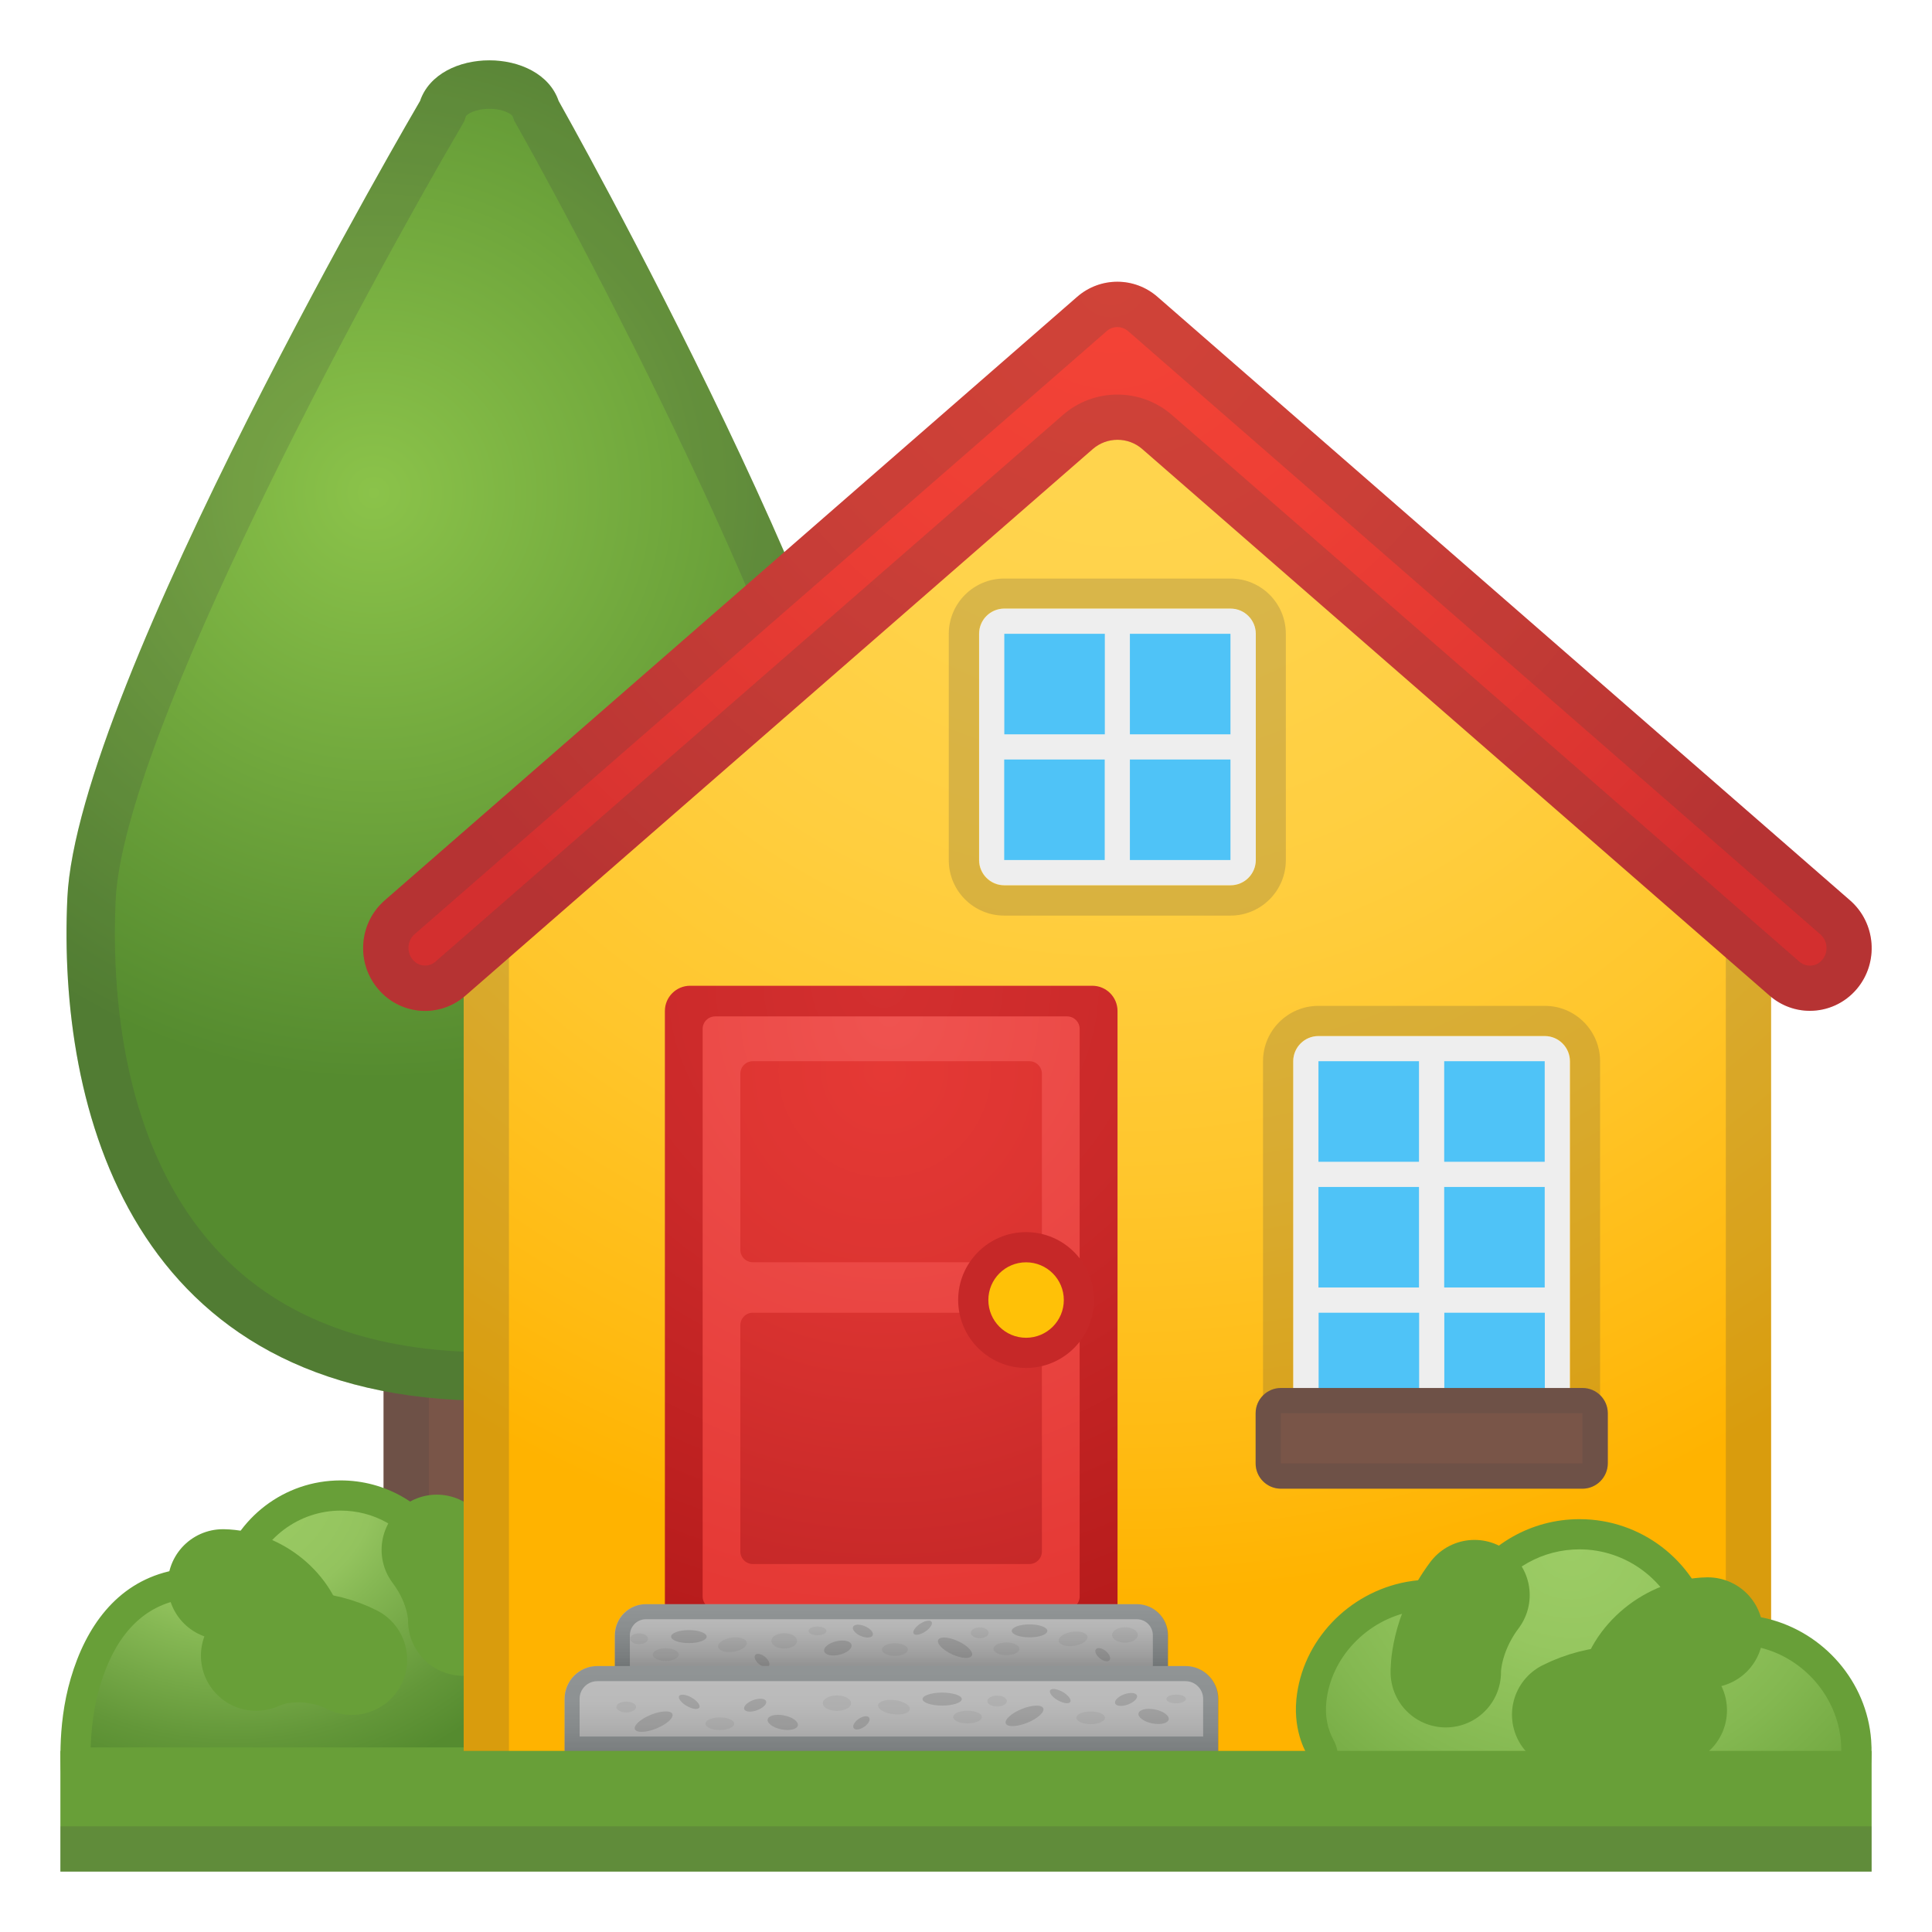 <svg width="35" height="35" viewBox="0 0 35 35" fill="none" xmlns="http://www.w3.org/2000/svg">
<path d="M13.672 33.086H6.948V22.72C6.948 21.654 7.82 20.781 8.887 20.781H11.73C12.797 20.781 13.669 21.654 13.669 22.72V33.086H13.672Z" fill="#795548"/>
<path opacity="0.2" d="M11.733 21.602C12.351 21.602 12.851 22.105 12.851 22.72V32.266H7.768V22.72C7.768 22.102 8.271 21.602 8.887 21.602H11.733ZM11.733 20.781H8.889C7.823 20.781 6.951 21.654 6.951 22.72V33.086H13.672V22.72C13.672 21.654 12.8 20.781 11.733 20.781Z" fill="#424242"/>
<path d="M1.22 16.27C1.395 12.428 7.61 1.829 7.61 1.829C7.943 0.848 9.786 0.848 10.12 1.829C10.12 1.829 16.152 12.523 16.138 16.354C16.127 20.133 15.209 25.375 8.865 25.375C2.335 25.375 1.045 20.043 1.22 16.27Z" fill="url(#paint0_radial_164_1109)"/>
<path opacity="0.2" d="M8.865 1.971C9.125 1.971 9.275 2.073 9.289 2.111L9.316 2.188L9.357 2.259C11 5.179 15.269 13.398 15.261 16.352C15.244 21.908 13.21 24.497 8.865 24.497C6.765 24.497 5.127 23.896 3.995 22.712C2.174 20.806 2.023 17.883 2.095 16.308C2.231 13.338 6.669 5.168 8.367 2.272L8.411 2.196L8.438 2.111C8.452 2.073 8.602 1.971 8.865 1.971ZM8.865 1.094C8.321 1.094 7.777 1.34 7.61 1.829C7.61 1.829 1.395 12.428 1.22 16.27C1.045 20.043 2.335 25.375 8.865 25.375C15.209 25.375 16.127 20.133 16.138 16.354C16.149 12.523 10.12 1.829 10.12 1.829C9.953 1.34 9.409 1.094 8.865 1.094Z" fill="#424242"/>
<path d="M1.37 31.929C1.362 31.609 1.378 31.049 1.545 30.48C1.742 29.81 2.176 28.962 3.117 28.733C3.27 28.694 3.426 28.675 3.579 28.675C3.702 28.675 3.828 28.686 3.951 28.711C3.967 28.714 3.987 28.716 4.003 28.716C4.123 28.716 4.23 28.637 4.266 28.519C4.512 27.677 5.294 27.089 6.171 27.089C6.863 27.089 7.492 27.439 7.859 28.027C7.91 28.109 7.998 28.156 8.091 28.156C8.113 28.156 8.135 28.153 8.157 28.148C8.312 28.109 8.471 28.09 8.63 28.09C8.75 28.09 8.87 28.101 8.988 28.123C9.855 28.279 10.516 28.982 10.601 29.835C10.628 30.108 10.576 30.376 10.456 30.592C10.396 30.699 10.407 30.846 10.495 30.934C10.691 31.131 10.7 31.459 10.607 31.68C10.576 31.754 10.486 31.927 10.328 31.927H1.37V31.929Z" fill="url(#paint1_radial_164_1109)"/>
<path d="M6.171 27.366C6.768 27.366 7.312 27.669 7.626 28.175C7.727 28.339 7.905 28.432 8.091 28.432C8.135 28.432 8.178 28.427 8.222 28.416C8.356 28.383 8.493 28.366 8.63 28.366C8.734 28.366 8.837 28.375 8.941 28.394C9.674 28.525 10.259 29.143 10.331 29.862C10.352 30.081 10.311 30.291 10.218 30.458C10.062 30.737 10.166 30.991 10.3 31.128C10.366 31.194 10.399 31.311 10.388 31.437C10.377 31.555 10.331 31.631 10.309 31.656H1.643C1.652 31.355 1.69 30.956 1.807 30.557C2.064 29.682 2.529 29.157 3.183 28.998C3.314 28.965 3.448 28.949 3.582 28.949C3.689 28.949 3.795 28.96 3.902 28.979C3.937 28.985 3.97 28.99 4.003 28.99C4.241 28.99 4.46 28.834 4.528 28.596C4.739 27.872 5.414 27.366 6.171 27.366ZM6.171 26.819C5.143 26.819 4.277 27.505 4.003 28.446C3.866 28.421 3.724 28.405 3.579 28.405C3.407 28.405 3.232 28.424 3.052 28.468C2.108 28.697 1.556 29.471 1.282 30.404C1.014 31.311 1.113 32.197 1.113 32.206H10.331C10.905 32.206 11.17 31.227 10.689 30.745C10.686 30.743 10.932 30.387 10.875 29.813C10.779 28.834 10.005 28.036 9.04 27.861C8.9 27.836 8.766 27.825 8.632 27.825C8.446 27.825 8.266 27.847 8.094 27.891C7.692 27.245 6.981 26.819 6.171 26.819Z" fill="#689F38"/>
<path d="M8.392 29.359C8.392 29.359 8.414 28.741 7.913 28.077" stroke="#689F38" stroke-width="2" stroke-miterlimit="10" stroke-linecap="round" stroke-linejoin="round"/>
<path d="M4.039 28.703C4.624 28.714 5.195 29.17 5.28 29.733" stroke="#689F38" stroke-width="2" stroke-miterlimit="10" stroke-linecap="round" stroke-linejoin="round"/>
<path d="M4.64 29.993C5.154 29.761 5.846 29.797 6.376 30.067" stroke="#689F38" stroke-width="2" stroke-miterlimit="10" stroke-linecap="round" stroke-linejoin="round"/>
<path d="M20.243 6.016L7.489 16.948H8.4V33.072H32.085V16.948H32.996L20.243 6.016Z" fill="url(#paint2_radial_164_1109)"/>
<path opacity="0.2" d="M20.243 7.096L31.339 16.606C31.292 16.71 31.265 16.825 31.265 16.945V32.249H9.22V16.948C9.22 16.827 9.193 16.71 9.147 16.609L20.243 7.096ZM20.243 6.016L7.489 16.948H8.4V33.072H32.085V16.948H32.996L20.243 6.016Z" fill="#424242"/>
<path opacity="0.2" d="M22.291 11.028C22.542 11.028 22.747 11.233 22.747 11.485V15.583C22.747 15.835 22.542 16.04 22.291 16.04H18.192C17.94 16.04 17.735 15.835 17.735 15.583V11.482C17.735 11.23 17.94 11.025 18.192 11.025H22.291M22.291 10.481H18.192C17.639 10.481 17.188 10.929 17.188 11.485V15.583C17.188 16.136 17.637 16.587 18.192 16.587H22.291C22.843 16.587 23.294 16.138 23.294 15.583V11.482C23.294 10.929 22.846 10.481 22.291 10.481Z" fill="#424242"/>
<path opacity="0.2" d="M27.986 18.769C28.238 18.769 28.443 18.974 28.443 19.225V25.602C28.443 25.854 28.238 26.059 27.986 26.059H23.885C23.633 26.059 23.428 25.854 23.428 25.602V19.225C23.428 18.974 23.633 18.769 23.885 18.769H27.986ZM27.986 18.222H23.885C23.332 18.222 22.881 18.67 22.881 19.225V25.602C22.881 26.154 23.33 26.605 23.885 26.605H27.984C28.536 26.605 28.987 26.157 28.987 25.602V19.225C28.987 18.673 28.539 18.222 27.986 18.222Z" fill="#424242"/>
<path d="M20.243 29.701H12.045V18.315C12.045 18.063 12.25 17.858 12.502 17.858H19.789C20.04 17.858 20.245 18.063 20.245 18.315V29.701H20.243Z" fill="url(#paint3_radial_164_1109)"/>
<path d="M19.332 29.148H12.956C12.83 29.148 12.729 29.047 12.729 28.922V18.64C12.729 18.515 12.83 18.413 12.956 18.413H19.332C19.458 18.413 19.559 18.515 19.559 18.64V28.922C19.559 29.047 19.458 29.148 19.332 29.148Z" fill="url(#paint4_radial_164_1109)"/>
<path d="M18.08 11.37H22.405V15.695H18.08V11.37Z" fill="#4FC3F7"/>
<path d="M17.738 11.482V15.58C17.738 15.832 17.943 16.037 18.194 16.037H22.293C22.545 16.037 22.75 15.832 22.75 15.58V11.482C22.75 11.23 22.545 11.025 22.293 11.025H18.192C17.94 11.028 17.738 11.23 17.738 11.482ZM22.291 13.303H20.469V11.482H22.291V13.303ZM20.015 11.482V13.303H18.194V11.482H20.015ZM18.192 13.759H20.013V15.58H18.192V13.759ZM20.469 15.58V13.759H22.291V15.58H20.469Z" fill="#EEEEEE"/>
<path d="M23.666 19.111H28.208V25.714H23.666V19.111Z" fill="#4FC3F7"/>
<path d="M18.648 22.867H13.639C13.513 22.867 13.412 22.766 13.412 22.641V19.452C13.412 19.326 13.513 19.225 13.639 19.225H18.648C18.774 19.225 18.875 19.326 18.875 19.452V22.641C18.875 22.766 18.774 22.867 18.648 22.867Z" fill="url(#paint5_radial_164_1109)"/>
<path d="M18.648 28.334H13.639C13.513 28.334 13.412 28.232 13.412 28.107V24.008C13.412 23.882 13.513 23.781 13.639 23.781H18.648C18.774 23.781 18.875 23.882 18.875 24.008V28.107C18.875 28.232 18.774 28.334 18.648 28.334Z" fill="url(#paint6_radial_164_1109)"/>
<path d="M21.159 30.458H11.137V29.624C11.137 29.313 11.389 29.061 11.7 29.061H20.593C20.904 29.061 21.156 29.313 21.156 29.624V30.458H21.159Z" fill="url(#paint7_linear_164_1109)"/>
<path opacity="0.3" d="M20.595 29.334C20.757 29.334 20.885 29.466 20.885 29.624V30.185H11.411V29.624C11.411 29.463 11.542 29.334 11.7 29.334H20.595ZM20.595 29.061H11.703C11.392 29.061 11.14 29.313 11.14 29.624V30.458H21.161V29.624C21.159 29.313 20.907 29.061 20.595 29.061Z" fill="#263238"/>
<path opacity="0.2" d="M15.81 29.625C15.831 29.576 15.768 29.503 15.669 29.461C15.571 29.419 15.474 29.424 15.453 29.473C15.433 29.522 15.496 29.595 15.594 29.637C15.693 29.679 15.79 29.674 15.81 29.625Z" fill="#424242"/>
<path opacity="0.2" d="M20.1 30.076C20.13 30.04 20.099 29.966 20.031 29.91C19.963 29.855 19.884 29.84 19.854 29.876C19.825 29.913 19.856 29.987 19.924 30.042C19.992 30.097 20.071 30.113 20.1 30.076Z" fill="#424242"/>
<path opacity="0.08" d="M16.212 29.999C16.342 29.999 16.447 29.947 16.447 29.884C16.447 29.82 16.342 29.769 16.212 29.769C16.082 29.769 15.977 29.82 15.977 29.884C15.977 29.947 16.082 29.999 16.212 29.999Z" fill="#424242"/>
<path opacity="0.08" d="M18.233 29.985C18.363 29.985 18.468 29.934 18.468 29.87C18.468 29.807 18.363 29.755 18.233 29.755C18.103 29.755 17.998 29.807 17.998 29.87C17.998 29.934 18.103 29.985 18.233 29.985Z" fill="#424242"/>
<path opacity="0.08" d="M17.749 29.679C17.838 29.679 17.91 29.635 17.91 29.58C17.91 29.526 17.838 29.482 17.749 29.482C17.66 29.482 17.587 29.526 17.587 29.58C17.587 29.635 17.66 29.679 17.749 29.679Z" fill="#424242"/>
<path opacity="0.08" d="M20.379 29.758C20.508 29.758 20.612 29.696 20.612 29.619C20.612 29.542 20.508 29.479 20.379 29.479C20.251 29.479 20.147 29.542 20.147 29.619C20.147 29.696 20.251 29.758 20.379 29.758Z" fill="#424242"/>
<path opacity="0.08" d="M14.809 29.624C14.898 29.624 14.971 29.589 14.971 29.545C14.971 29.501 14.898 29.466 14.809 29.466C14.72 29.466 14.648 29.501 14.648 29.545C14.648 29.589 14.72 29.624 14.809 29.624Z" fill="#424242"/>
<path opacity="0.08" d="M19.459 29.816C19.603 29.794 19.71 29.72 19.7 29.65C19.689 29.58 19.564 29.54 19.421 29.562C19.278 29.584 19.17 29.658 19.18 29.728C19.191 29.798 19.316 29.838 19.459 29.816Z" fill="#424242"/>
<path opacity="0.2" d="M15.207 29.977C15.344 29.945 15.442 29.865 15.426 29.797C15.41 29.729 15.287 29.701 15.15 29.733C15.013 29.765 14.915 29.846 14.931 29.913C14.947 29.981 15.071 30.01 15.207 29.977Z" fill="#424242"/>
<path opacity="0.2" d="M18.651 29.662C18.829 29.662 18.974 29.61 18.974 29.545C18.974 29.48 18.829 29.427 18.651 29.427C18.473 29.427 18.329 29.48 18.329 29.545C18.329 29.61 18.473 29.662 18.651 29.662Z" fill="#424242"/>
<path opacity="0.2" d="M16.761 29.558C16.851 29.499 16.902 29.42 16.877 29.381C16.851 29.341 16.758 29.358 16.668 29.417C16.578 29.476 16.527 29.555 16.552 29.594C16.578 29.633 16.672 29.617 16.761 29.558Z" fill="#424242"/>
<path opacity="0.2" d="M17.607 29.991C17.637 29.925 17.525 29.808 17.356 29.731C17.188 29.653 17.026 29.643 16.996 29.709C16.966 29.774 17.078 29.891 17.246 29.969C17.415 30.047 17.576 30.057 17.607 29.991Z" fill="#424242"/>
<path opacity="0.2" d="M13.928 30.181C13.957 30.144 13.926 30.07 13.858 30.015C13.79 29.96 13.711 29.945 13.682 29.981C13.652 30.017 13.683 30.091 13.751 30.147C13.819 30.202 13.898 30.217 13.928 30.181Z" fill="#424242"/>
<path opacity="0.08" d="M12.061 30.089C12.191 30.089 12.296 30.038 12.296 29.974C12.296 29.911 12.191 29.859 12.061 29.859C11.931 29.859 11.826 29.911 11.826 29.974C11.826 30.038 11.931 30.089 12.061 30.089Z" fill="#424242"/>
<path opacity="0.08" d="M11.577 29.785C11.666 29.785 11.739 29.741 11.739 29.687C11.739 29.633 11.666 29.589 11.577 29.589C11.488 29.589 11.416 29.633 11.416 29.687C11.416 29.741 11.488 29.785 11.577 29.785Z" fill="#424242"/>
<path opacity="0.08" d="M14.208 29.865C14.336 29.865 14.44 29.802 14.44 29.725C14.44 29.648 14.336 29.586 14.208 29.586C14.079 29.586 13.975 29.648 13.975 29.725C13.975 29.802 14.079 29.865 14.208 29.865Z" fill="#424242"/>
<path opacity="0.08" d="M13.288 29.923C13.431 29.901 13.539 29.827 13.528 29.756C13.518 29.686 13.393 29.647 13.25 29.668C13.106 29.69 12.999 29.764 13.009 29.835C13.02 29.905 13.145 29.944 13.288 29.923Z" fill="#424242"/>
<path opacity="0.2" d="M12.48 29.766C12.658 29.766 12.802 29.714 12.802 29.649C12.802 29.584 12.658 29.531 12.48 29.531C12.301 29.531 12.157 29.584 12.157 29.649C12.157 29.714 12.301 29.766 12.48 29.766Z" fill="#424242"/>
<path d="M23.885 18.769C23.633 18.769 23.428 18.974 23.428 19.225V25.602C23.428 25.854 23.633 26.059 23.885 26.059H27.984C28.235 26.059 28.44 25.854 28.44 25.602V19.225C28.44 18.974 28.235 18.769 27.984 18.769H23.885ZM26.163 19.225H27.984V21.047H26.163V19.225ZM23.885 19.225H25.706V21.047H23.885V19.225ZM23.885 21.503H25.706V23.324H23.885V21.503ZM25.709 25.602H23.888V23.781H25.709V25.602ZM27.986 25.602H26.165V23.781H27.986V25.602ZM26.163 23.324V21.503H27.984V23.324H26.163Z" fill="#EEEEEE"/>
<path d="M18.588 24.508C18.061 24.508 17.631 24.079 17.631 23.551C17.631 23.023 18.061 22.594 18.588 22.594C19.116 22.594 19.545 23.023 19.545 23.551C19.545 24.079 19.116 24.508 18.588 24.508Z" fill="#FFC107"/>
<path d="M18.588 22.868C18.966 22.868 19.272 23.174 19.272 23.551C19.272 23.929 18.966 24.235 18.588 24.235C18.211 24.235 17.905 23.929 17.905 23.551C17.905 23.174 18.211 22.868 18.588 22.868ZM18.588 22.321C17.91 22.321 17.358 22.873 17.358 23.551C17.358 24.229 17.91 24.782 18.588 24.782C19.267 24.782 19.819 24.229 19.819 23.551C19.819 22.873 19.267 22.321 18.588 22.321Z" fill="#C62828"/>
<path d="M28.667 26.969H23.204C22.952 26.969 22.747 26.764 22.747 26.512V25.602C22.747 25.35 22.952 25.145 23.204 25.145H28.67C28.922 25.145 29.127 25.35 29.127 25.602V26.512C29.124 26.764 28.919 26.969 28.667 26.969Z" fill="#795548"/>
<path opacity="0.2" d="M28.667 25.602V26.512H23.204V25.602H28.667ZM28.667 25.145H23.204C22.952 25.145 22.747 25.35 22.747 25.602V26.512C22.747 26.764 22.952 26.969 23.204 26.969H28.67C28.922 26.969 29.127 26.764 29.127 26.512V25.602C29.124 25.35 28.919 25.145 28.667 25.145Z" fill="#424242"/>
<path d="M33.515 16.311L20.97 5.379C20.552 5.012 19.931 5.012 19.512 5.379L6.97 16.311C6.5 16.721 6.445 17.44 6.85 17.916C7.252 18.394 7.96 18.449 8.43 18.039L19.797 8.135C20.054 7.911 20.437 7.911 20.694 8.135L32.061 18.039C32.271 18.222 32.531 18.312 32.788 18.312C33.102 18.312 33.417 18.178 33.638 17.916C34.04 17.44 33.986 16.721 33.515 16.311Z" fill="url(#paint8_radial_164_1109)"/>
<path opacity="0.2" d="M20.243 5.925C20.292 5.925 20.363 5.939 20.434 5.996L32.979 16.928C33.111 17.043 33.127 17.254 33.012 17.388C32.936 17.481 32.84 17.494 32.788 17.494C32.739 17.494 32.668 17.481 32.599 17.423L21.23 7.517C20.956 7.279 20.606 7.148 20.243 7.148C19.879 7.148 19.529 7.279 19.256 7.517L7.889 17.421C7.82 17.481 7.746 17.492 7.7 17.492C7.651 17.492 7.555 17.478 7.476 17.385C7.364 17.251 7.377 17.041 7.509 16.926L20.054 5.994C20.119 5.939 20.193 5.925 20.243 5.925ZM20.243 5.105C19.983 5.105 19.723 5.195 19.512 5.378L6.97 16.311C6.5 16.721 6.445 17.44 6.85 17.916C7.071 18.178 7.386 18.312 7.7 18.312C7.957 18.312 8.217 18.222 8.427 18.039L19.794 8.135C19.923 8.023 20.084 7.968 20.243 7.968C20.401 7.968 20.562 8.023 20.691 8.135L32.058 18.039C32.268 18.222 32.528 18.312 32.785 18.312C33.1 18.312 33.414 18.178 33.636 17.916C34.038 17.437 33.983 16.721 33.515 16.311L20.97 5.378C20.762 5.198 20.502 5.105 20.243 5.105Z" fill="#424242"/>
<path d="M22.069 31.733H10.227V30.776C10.227 30.447 10.492 30.182 10.82 30.182H21.473C21.801 30.182 22.066 30.447 22.066 30.776V31.733H22.069Z" fill="url(#paint9_linear_164_1109)"/>
<path opacity="0.3" d="M21.476 30.456C21.654 30.456 21.796 30.601 21.796 30.776V31.459H10.5V30.776C10.5 30.598 10.645 30.456 10.82 30.456H21.476ZM21.476 30.182H10.823C10.495 30.182 10.229 30.447 10.229 30.776V31.733H22.072V30.776C22.069 30.447 21.804 30.182 21.476 30.182Z" fill="#263238"/>
<path opacity="0.2" d="M20.433 30.879C20.542 30.84 20.616 30.766 20.597 30.715C20.579 30.664 20.475 30.655 20.366 30.694C20.257 30.734 20.183 30.808 20.202 30.859C20.22 30.91 20.324 30.919 20.433 30.879Z" fill="#424242"/>
<path opacity="0.2" d="M15.655 31.284C15.732 31.231 15.773 31.156 15.745 31.116C15.718 31.076 15.633 31.086 15.556 31.139C15.479 31.192 15.438 31.267 15.465 31.307C15.493 31.347 15.577 31.336 15.655 31.284Z" fill="#424242"/>
<path opacity="0.08" d="M19.759 31.235C19.902 31.235 20.018 31.183 20.018 31.12C20.018 31.056 19.902 31.005 19.759 31.005C19.615 31.005 19.499 31.056 19.499 31.12C19.499 31.183 19.615 31.235 19.759 31.235Z" fill="#424242"/>
<path opacity="0.08" d="M17.527 31.221C17.671 31.221 17.787 31.17 17.787 31.106C17.787 31.043 17.671 30.991 17.527 30.991C17.384 30.991 17.268 31.043 17.268 31.106C17.268 31.17 17.384 31.221 17.527 31.221Z" fill="#424242"/>
<path opacity="0.08" d="M18.063 30.915C18.161 30.915 18.241 30.871 18.241 30.817C18.241 30.762 18.161 30.718 18.063 30.718C17.965 30.718 17.886 30.762 17.886 30.817C17.886 30.871 17.965 30.915 18.063 30.915Z" fill="#424242"/>
<path opacity="0.08" d="M15.162 30.994C15.304 30.994 15.419 30.932 15.419 30.855C15.419 30.778 15.304 30.715 15.162 30.715C15.02 30.715 14.905 30.778 14.905 30.855C14.905 30.932 15.02 30.994 15.162 30.994Z" fill="#424242"/>
<path opacity="0.08" d="M21.306 30.858C21.405 30.858 21.484 30.822 21.484 30.778C21.484 30.735 21.405 30.699 21.306 30.699C21.208 30.699 21.129 30.735 21.129 30.778C21.129 30.822 21.208 30.858 21.306 30.858Z" fill="#424242"/>
<path opacity="0.08" d="M16.483 30.964C16.492 30.894 16.37 30.82 16.212 30.799C16.053 30.779 15.917 30.819 15.908 30.89C15.899 30.96 16.02 31.034 16.179 31.054C16.337 31.075 16.474 31.035 16.483 30.964Z" fill="#424242"/>
<path opacity="0.2" d="M21.172 31.15C21.186 31.08 21.075 30.999 20.924 30.969C20.773 30.938 20.639 30.97 20.625 31.04C20.611 31.109 20.722 31.19 20.873 31.221C21.024 31.251 21.158 31.219 21.172 31.15Z" fill="#424242"/>
<path opacity="0.2" d="M17.068 30.898C17.264 30.898 17.424 30.846 17.424 30.781C17.424 30.716 17.264 30.663 17.068 30.663C16.872 30.663 16.713 30.716 16.713 30.781C16.713 30.846 16.872 30.898 17.068 30.898Z" fill="#424242"/>
<path opacity="0.2" d="M19.39 30.831C19.413 30.789 19.351 30.708 19.25 30.65C19.149 30.593 19.048 30.58 19.024 30.622C19 30.664 19.062 30.744 19.163 30.802C19.264 30.86 19.366 30.873 19.39 30.831Z" fill="#424242"/>
<path opacity="0.2" d="M18.611 31.209C18.799 31.133 18.928 31.015 18.9 30.947C18.872 30.878 18.698 30.884 18.51 30.96C18.323 31.036 18.193 31.154 18.221 31.222C18.249 31.291 18.423 31.285 18.611 31.209Z" fill="#424242"/>
<path opacity="0.2" d="M13.714 30.983C13.823 30.944 13.897 30.87 13.878 30.819C13.86 30.768 13.756 30.759 13.647 30.798C13.537 30.838 13.464 30.912 13.482 30.963C13.501 31.014 13.605 31.023 13.714 30.983Z" fill="#424242"/>
<path opacity="0.08" d="M13.04 31.341C13.184 31.341 13.3 31.29 13.3 31.227C13.3 31.163 13.184 31.112 13.04 31.112C12.897 31.112 12.78 31.163 12.78 31.227C12.78 31.29 12.897 31.341 13.04 31.341Z" fill="#424242"/>
<path opacity="0.08" d="M11.345 31.022C11.443 31.022 11.523 30.977 11.523 30.923C11.523 30.869 11.443 30.825 11.345 30.825C11.247 30.825 11.167 30.869 11.167 30.923C11.167 30.977 11.247 31.022 11.345 31.022Z" fill="#424242"/>
<path opacity="0.2" d="M14.454 31.258C14.468 31.188 14.357 31.107 14.206 31.077C14.055 31.047 13.921 31.078 13.907 31.148C13.893 31.218 14.005 31.299 14.155 31.329C14.306 31.359 14.44 31.327 14.454 31.258Z" fill="#424242"/>
<path opacity="0.2" d="M12.669 30.934C12.693 30.893 12.631 30.812 12.53 30.754C12.429 30.696 12.327 30.684 12.303 30.726C12.28 30.767 12.342 30.848 12.443 30.906C12.544 30.964 12.645 30.977 12.669 30.934Z" fill="#424242"/>
<path opacity="0.2" d="M11.891 31.313C12.079 31.237 12.209 31.12 12.181 31.051C12.153 30.983 11.978 30.989 11.791 31.065C11.603 31.141 11.474 31.258 11.502 31.327C11.529 31.395 11.704 31.389 11.891 31.313Z" fill="#424242"/>
<path d="M24.082 33.119C23.893 33.119 23.792 32.919 23.756 32.834C23.652 32.583 23.663 32.214 23.885 31.992C23.972 31.905 23.981 31.757 23.92 31.65C23.786 31.413 23.729 31.114 23.759 30.811C23.849 29.887 24.599 29.094 25.536 28.924C25.668 28.9 25.802 28.889 25.933 28.889C26.108 28.889 26.283 28.91 26.455 28.952C26.477 28.957 26.499 28.96 26.521 28.96C26.614 28.96 26.701 28.913 26.753 28.831C27.155 28.183 27.852 27.795 28.615 27.795C29.583 27.795 30.447 28.443 30.718 29.37C30.754 29.488 30.86 29.567 30.981 29.567C30.997 29.567 31.013 29.564 31.032 29.561C31.169 29.537 31.306 29.523 31.443 29.523C31.612 29.523 31.785 29.545 31.954 29.586C32.867 29.807 33.556 30.614 33.627 31.544C33.671 32.126 33.493 32.681 33.122 33.121H24.082V33.119Z" fill="url(#paint10_radial_164_1109)"/>
<path d="M28.615 28.068C29.463 28.068 30.218 28.634 30.455 29.447C30.524 29.684 30.742 29.84 30.98 29.84C31.013 29.84 31.049 29.837 31.081 29.829C31.202 29.807 31.322 29.794 31.44 29.794C31.587 29.794 31.738 29.813 31.886 29.848C32.687 30.043 33.288 30.748 33.351 31.56C33.387 32.028 33.258 32.476 32.985 32.845L24.084 32.848C24.062 32.837 23.994 32.761 23.969 32.61C23.948 32.479 23.961 32.298 24.073 32.186C24.21 32.052 24.311 31.795 24.155 31.516C24.049 31.325 24.002 31.084 24.027 30.838C24.106 30.034 24.76 29.343 25.583 29.192C25.698 29.17 25.815 29.162 25.93 29.162C26.083 29.162 26.236 29.181 26.387 29.217C26.43 29.228 26.474 29.233 26.518 29.233C26.704 29.233 26.881 29.137 26.983 28.976C27.341 28.407 27.948 28.068 28.615 28.068ZM28.615 27.521C27.732 27.521 26.955 27.986 26.521 28.686C26.332 28.64 26.135 28.615 25.933 28.615C25.788 28.615 25.64 28.629 25.487 28.656C24.431 28.848 23.589 29.72 23.485 30.786C23.425 31.413 23.693 31.798 23.688 31.803C23.163 32.328 23.453 33.398 24.079 33.398H33.242C33.693 32.914 33.953 32.249 33.898 31.525C33.819 30.469 33.045 29.575 32.017 29.323C31.82 29.277 31.628 29.255 31.442 29.255C31.284 29.255 31.131 29.271 30.98 29.299C30.682 28.271 29.736 27.521 28.615 27.521Z" fill="#689F38"/>
<path d="M26.192 30.294C26.192 30.294 26.171 29.619 26.712 28.897" stroke="#689F38" stroke-width="2" stroke-miterlimit="10" stroke-linecap="round" stroke-linejoin="round"/>
<path d="M30.939 29.575C30.302 29.586 29.679 30.086 29.583 30.699" stroke="#689F38" stroke-width="2" stroke-miterlimit="10" stroke-linecap="round" stroke-linejoin="round"/>
<path d="M30.286 30.983C29.726 30.729 28.971 30.767 28.391 31.063" stroke="#689F38" stroke-width="2" stroke-miterlimit="10" stroke-linecap="round" stroke-linejoin="round"/>
<path d="M1.094 31.719H33.906V33.906H1.094V31.719Z" fill="#689F38"/>
<path opacity="0.2" d="M1.094 33.086H33.906V33.906H1.094V33.086Z" fill="#424242"/>
<defs>
<radialGradient id="paint0_radial_164_1109" cx="0" cy="0" r="1" gradientUnits="userSpaceOnUse" gradientTransform="translate(6.768 8.921) scale(13.512 13.512)">
<stop stop-color="#8BC34A"/>
<stop offset="0.789" stop-color="#558B2F"/>
<stop offset="1" stop-color="#558B2F"/>
</radialGradient>
<radialGradient id="paint1_radial_164_1109" cx="0" cy="0" r="1" gradientUnits="userSpaceOnUse" gradientTransform="translate(4.206 26.983) rotate(90) scale(5.568 6.678)">
<stop stop-color="#9CCC65"/>
<stop offset="0.3" stop-color="#96C660"/>
<stop offset="0.383" stop-color="#93C35E"/>
<stop offset="0.487" stop-color="#86B854"/>
<stop offset="0.818" stop-color="#639739"/>
<stop offset="0.995" stop-color="#558B2F"/>
</radialGradient>
<radialGradient id="paint2_radial_164_1109" cx="0" cy="0" r="1" gradientUnits="userSpaceOnUse" gradientTransform="translate(20.242 6.1) scale(29.236)">
<stop stop-color="#FFD54F"/>
<stop offset="0.179" stop-color="#FFD34B"/>
<stop offset="0.353" stop-color="#FFCE3F"/>
<stop offset="0.524" stop-color="#FFC62C"/>
<stop offset="0.693" stop-color="#FFBA11"/>
<stop offset="0.778" stop-color="#FFB300"/>
<stop offset="1" stop-color="#FFB300"/>
</radialGradient>
<radialGradient id="paint3_radial_164_1109" cx="0" cy="0" r="1" gradientUnits="userSpaceOnUse" gradientTransform="translate(16.001 17.802) scale(11.957 11.957)">
<stop stop-color="#D32F2F"/>
<stop offset="0.437" stop-color="#CA2929"/>
<stop offset="0.996" stop-color="#B71C1C"/>
</radialGradient>
<radialGradient id="paint4_radial_164_1109" cx="0" cy="0" r="1" gradientUnits="userSpaceOnUse" gradientTransform="translate(16.114 18.428) scale(10.733)">
<stop stop-color="#EF5350"/>
<stop offset="1" stop-color="#E53935"/>
</radialGradient>
<radialGradient id="paint5_radial_164_1109" cx="0" cy="0" r="1" gradientUnits="userSpaceOnUse" gradientTransform="translate(16.029 19.396) scale(9.477)">
<stop stop-color="#E53935"/>
<stop offset="0.407" stop-color="#DC3431"/>
<stop offset="1" stop-color="#C62828"/>
</radialGradient>
<radialGradient id="paint6_radial_164_1109" cx="0" cy="0" r="1" gradientUnits="userSpaceOnUse" gradientTransform="translate(16.029 19.396) scale(9.477 9.477)">
<stop stop-color="#E53935"/>
<stop offset="0.407" stop-color="#DC3431"/>
<stop offset="1" stop-color="#C62828"/>
</radialGradient>
<linearGradient id="paint7_linear_164_1109" x1="16.148" y1="29.17" x2="16.148" y2="30.658" gradientUnits="userSpaceOnUse">
<stop offset="0.004" stop-color="#BDBDBD"/>
<stop offset="0.215" stop-color="#B5B5B5"/>
<stop offset="0.55" stop-color="#9E9E9E"/>
<stop offset="0.965" stop-color="#787878"/>
<stop offset="1" stop-color="#757575"/>
</linearGradient>
<radialGradient id="paint8_radial_164_1109" cx="0" cy="0" r="1" gradientUnits="userSpaceOnUse" gradientTransform="translate(20.128 5.049) scale(15.404)">
<stop stop-color="#F44336"/>
<stop offset="0.34" stop-color="#EE3F35"/>
<stop offset="0.803" stop-color="#DC3531"/>
<stop offset="0.996" stop-color="#D32F2F"/>
</radialGradient>
<linearGradient id="paint9_linear_164_1109" x1="16.148" y1="30.231" x2="16.148" y2="31.708" gradientUnits="userSpaceOnUse">
<stop offset="0.004" stop-color="#BDBDBD"/>
<stop offset="0.397" stop-color="#BABABA"/>
<stop offset="0.703" stop-color="#B0B0B0"/>
<stop offset="0.979" stop-color="#A0A0A0"/>
<stop offset="1" stop-color="#9E9E9E"/>
</linearGradient>
<radialGradient id="paint10_radial_164_1109" cx="0" cy="0" r="1" gradientUnits="userSpaceOnUse" gradientTransform="translate(28.471 28.102) rotate(90) scale(6.819 7.922)">
<stop stop-color="#9CCC65"/>
<stop offset="0.254" stop-color="#96C760"/>
<stop offset="0.599" stop-color="#84B851"/>
<stop offset="0.995" stop-color="#689F38"/>
</radialGradient>
</defs>
</svg>
